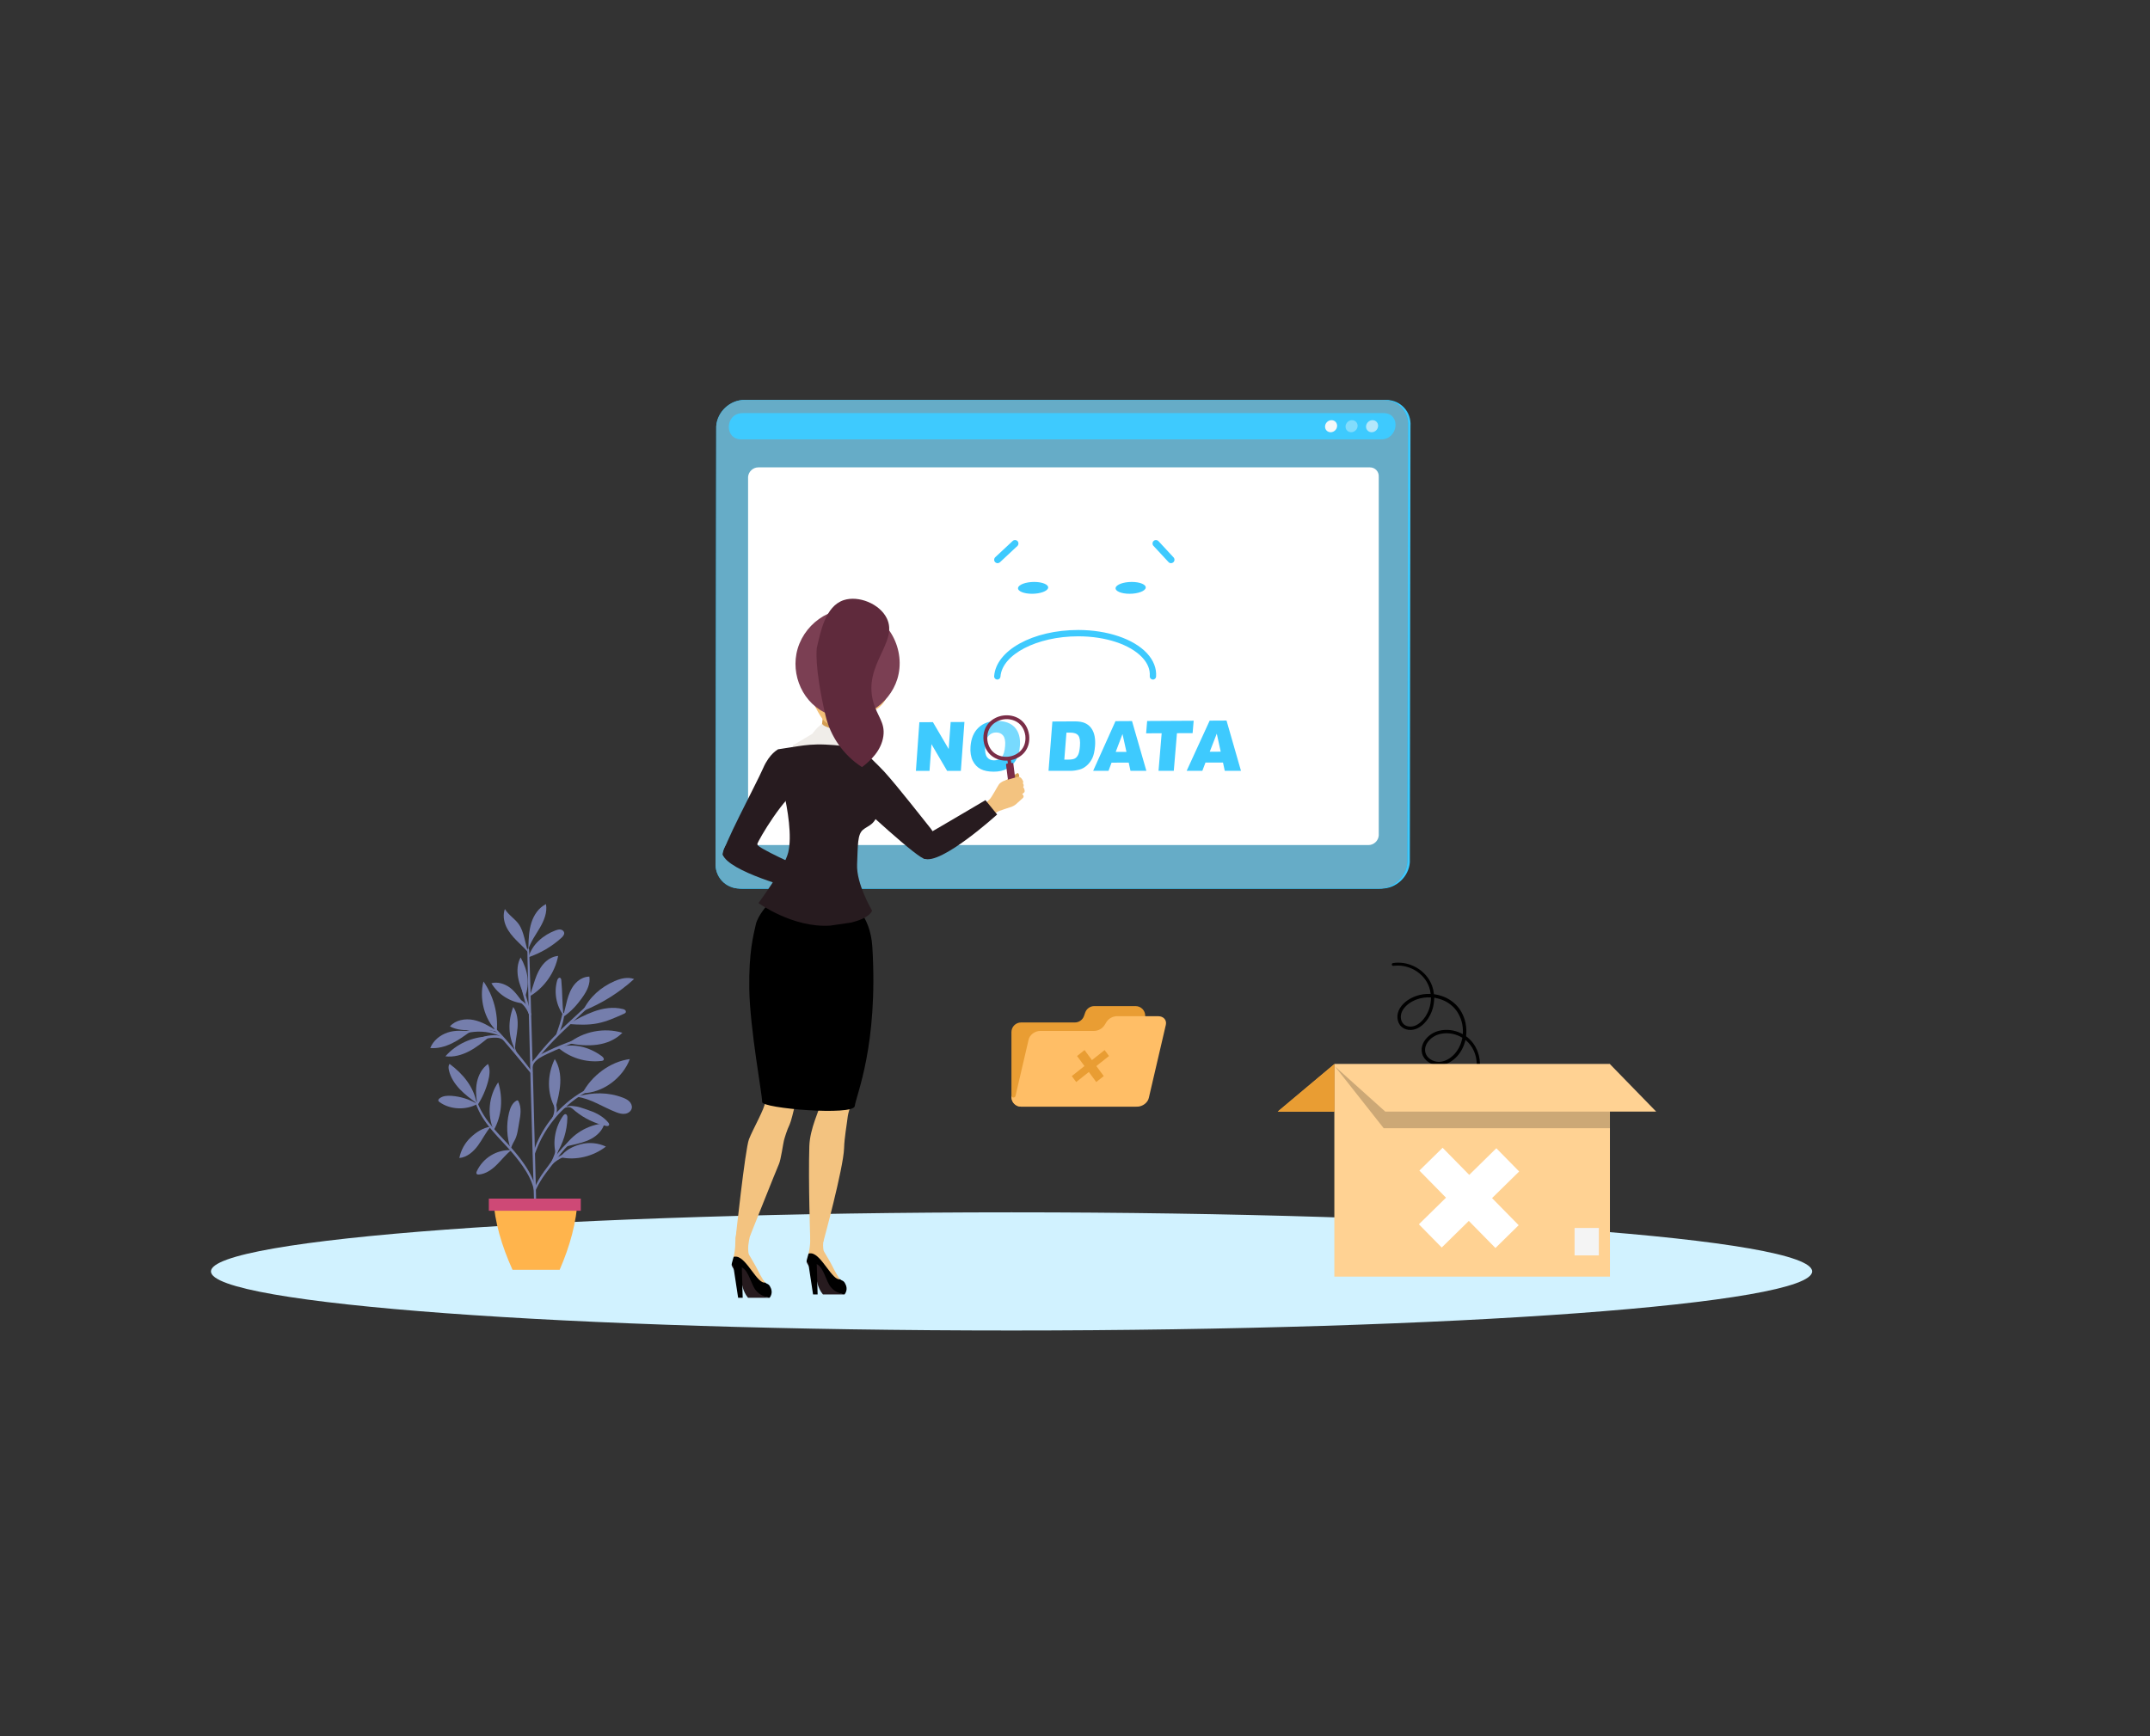 <svg xmlns="http://www.w3.org/2000/svg" xmlns:xlink="http://www.w3.org/1999/xlink" viewBox="0 0 1934 1562" width="1934" height="1562" preserveAspectRatio="xMidYMid meet" style="width: 100%; height: 100%; transform: translate3d(0px, 0px, 0px); content-visibility: visible;" id="Data Error"><rect x="0" y="0" width="1934" height="1562" fill="#333333" stroke="none"/><defs><clipPath id="__lottie_element_122"><rect width="1934" height="1562" x="0" y="0"/></clipPath></defs><g clip-path="url(#__lottie_element_122)"><g transform="matrix(1,0,0,1,189.5,1090.5)" opacity="1" style="display: block;"><g opacity="1" transform="matrix(1,0,0,1,720.424,53.406)"><path fill="rgb(209,242,255)" fill-opacity="1" d=" M720.174,0 C720.174,29.357 397.741,53.156 0,53.156 C-397.741,53.156 -720.174,29.357 -720.174,0 C-720.174,-29.357 -397.741,-53.156 0,-53.156 C397.741,-53.156 720.174,-29.357 720.174,0z"/></g></g><g transform="matrix(1,0,0,1,642.509,359.569)" opacity="1" style="display: block;"><g opacity="1" transform="matrix(1,0,0,1,314.834,220.073)"><path fill="rgb(62,202,254)" fill-opacity="1" d=" M-289.499,219.823 C-289.499,219.823 285.506,219.823 285.506,219.823 C298.512,219.823 309.919,209.182 310.855,196.177 C310.855,196.177 311.443,-196.177 311.443,-196.177 C312.379,-209.182 302.505,-219.823 289.499,-219.823 C289.499,-219.823 -285.507,-219.823 -285.507,-219.823 C-298.512,-219.823 -309.918,-209.182 -310.855,-196.177 C-310.855,-196.177 -311.443,196.177 -311.443,196.177 C-312.38,209.182 -302.504,219.823 -289.499,219.823z"/></g><g opacity="1" transform="matrix(1,0,0,1,312.629,220.073)"><path fill="rgb(0,186,255)" fill-opacity="1" d=" M-289.499,219.823 C-289.499,219.823 285.506,219.823 285.506,219.823 C298.512,219.823 309.919,209.182 310.855,196.177 C310.855,196.177 311.443,-196.177 311.443,-196.177 C312.379,-209.182 302.505,-219.823 289.499,-219.823 C289.499,-219.823 -285.507,-219.823 -285.507,-219.823 C-298.512,-219.823 -309.918,-209.182 -310.855,-196.177 C-310.855,-196.177 -311.443,196.177 -311.443,196.177 C-312.38,209.182 -302.504,219.823 -289.499,219.823z"/><path fill="rgb(102,172,199)" fill-opacity="1" d=" M-289.499,219.823 C-289.499,219.823 285.506,219.823 285.506,219.823 C298.512,219.823 309.919,209.182 310.855,196.177 C310.855,196.177 311.443,-196.177 311.443,-196.177 C312.379,-209.182 302.505,-219.823 289.499,-219.823 C289.499,-219.823 -285.507,-219.823 -285.507,-219.823 C-298.512,-219.823 -309.918,-209.182 -310.855,-196.177 C-310.855,-196.177 -311.443,196.177 -311.443,196.177 C-312.38,209.182 -302.504,219.823 -289.499,219.823z"/></g><g opacity="1" transform="matrix(1,0,0,1,313.573,23.896)"><path fill="rgb(62,202,254)" fill-opacity="1" d=" M-287.301,-11.823 C-287.301,-11.823 287.704,-11.823 287.704,-11.823 C288.355,-11.823 288.998,-11.797 289.632,-11.744 C304.33,-10.534 301.327,11.823 286.492,11.823 C286.492,11.823 -289.495,11.823 -289.495,11.823 C-304.33,11.823 -304.111,-10.534 -289.238,-11.744 C-288.597,-11.797 -287.951,-11.823 -287.301,-11.823z"/></g><g opacity="0.629" transform="matrix(1,0,0,1,591.723,23.896)"><path fill="rgb(249,249,249)" fill-opacity="1" d=" M-5.42,0 C-5.636,2.994 -3.384,5.421 -0.39,5.421 C2.604,5.421 5.206,2.994 5.422,0 C5.637,-2.994 3.385,-5.421 0.391,-5.421 C-2.603,-5.421 -5.204,-2.994 -5.42,0z"/></g><g opacity="0.371" transform="matrix(1,0,0,1,573.283,23.896)"><path fill="rgb(249,249,249)" fill-opacity="1" d=" M-5.42,0 C-5.636,2.994 -3.384,5.421 -0.39,5.421 C2.604,5.421 5.206,2.994 5.422,0 C5.637,-2.994 3.385,-5.421 0.391,-5.421 C-2.603,-5.421 -5.204,-2.994 -5.42,0z"/></g><g opacity="0.97" transform="matrix(1,0,0,1,554.844,23.896)"><path fill="rgb(249,249,249)" fill-opacity="1" d=" M-5.421,0 C-5.637,2.994 -3.384,5.421 -0.39,5.421 C2.604,5.421 5.206,2.994 5.421,0 C5.637,-2.994 3.384,-5.421 0.39,-5.421 C-2.604,-5.421 -5.205,-2.994 -5.421,0z"/></g><g opacity="1" transform="matrix(1,0,0,1,314.068,230.834)"><path fill="rgb(255,255,255)" fill-opacity="1" d=" M-275.693,169.902 C-275.693,169.902 274.464,169.902 274.464,169.902 C279.198,169.902 283.312,166.064 283.653,161.329 C283.653,161.329 283.65,-161.329 283.65,-161.329 C283.99,-166.064 280.428,-169.902 275.693,-169.902 C275.693,-169.902 -274.464,-169.902 -274.464,-169.902 C-279.198,-169.902 -283.313,-166.064 -283.654,-161.329 C-283.654,-161.329 -283.648,161.329 -283.648,161.329 C-283.989,166.064 -280.427,169.902 -275.693,169.902z"/></g><g opacity="1" transform="matrix(0.92,0,0,0.92,324.81,229.59)"><path fill="rgb(62,202,254)" fill-opacity="1" d=" M-76.301,24.204 C-74.693,24.204 -73.334,22.959 -73.216,21.331 C-71.65,-0.418 -37.54,-18.109 2.818,-18.109 C29.556,-18.109 53.564,-10.161 65.472,2.638 C70.768,8.329 73.22,14.467 72.757,20.885 C72.635,22.591 73.917,24.073 75.622,24.196 C77.333,24.302 78.809,23.035 78.934,21.331 C79.515,13.244 76.429,5.321 70.006,-1.58 C56.964,-15.596 31.219,-24.302 2.818,-24.302 C-41.456,-24.302 -77.567,-4.453 -79.393,20.885 C-79.514,22.591 -78.232,24.073 -76.527,24.196 C-76.45,24.201 -76.376,24.204 -76.301,24.204z"/></g><g opacity="1" transform="matrix(1,0,0,1,0,3.263)"><g opacity="1" transform="matrix(1,0,0,0.394,374.556,166.07)"><path fill="rgb(62,202,254)" fill-opacity="1" d=" M-13.526,0 C-14.064,7.471 -8.444,13.526 -0.973,13.526 C6.497,13.526 12.989,7.471 13.527,0 C14.065,-7.47 8.445,-13.526 0.975,-13.526 C-6.496,-13.526 -12.988,-7.47 -13.526,0z"/></g><g opacity="1" transform="matrix(1,0,0,0.394,286.793,166.07)"><path fill="rgb(62,202,254)" fill-opacity="1" d=" M-13.526,0 C-14.064,7.471 -8.446,13.526 -0.975,13.526 C6.495,13.526 12.989,7.471 13.527,0 C14.065,-7.47 8.445,-13.526 0.974,-13.526 C-6.496,-13.526 -12.989,-7.47 -13.526,0z"/></g><g opacity="1" transform="matrix(1,0,0,1,404.095,133.29)"><path fill="rgb(62,202,254)" fill-opacity="1" d=" M6.784,10.572 C7.539,10.572 8.294,10.298 8.89,9.746 C10.144,8.582 10.216,6.623 9.054,5.37 C9.054,5.37 -4.514,-9.249 -4.514,-9.249 C-5.68,-10.506 -7.641,-10.573 -8.89,-9.414 C-10.145,-8.25 -10.216,-6.291 -9.054,-5.039 C-9.054,-5.039 4.514,9.581 4.514,9.581 C5.124,10.24 5.954,10.572 6.784,10.572z"/></g><g opacity="1" transform="matrix(1,0,0,1,262.706,133.29)"><path fill="rgb(62,202,254)" fill-opacity="1" d=" M-7.837,10.573 C-7.081,10.573 -6.323,10.296 -5.725,9.74 C-5.725,9.74 9.949,-4.88 9.949,-4.88 C11.198,-6.045 11.267,-8.004 10.1,-9.255 C8.935,-10.506 6.977,-10.573 5.724,-9.407 C5.724,-9.407 -9.949,5.213 -9.949,5.213 C-11.199,6.378 -11.267,8.337 -10.101,9.588 C-9.493,10.242 -8.666,10.573 -7.837,10.573z"/></g></g><g opacity="1" transform="matrix(0.938,0,0,0.938,20.419,19.43)"><g opacity="1" transform="matrix(1,0,0,1,194.876,311.896)"><path fill="rgb(62,202,254)" fill-opacity="1" d=" M-19.953,-23.198 C-19.953,-23.198 -6.958,-23.269 -6.958,-23.269 C-6.958,-23.269 8.176,2.557 8.176,2.557 C8.176,2.557 10.059,-23.362 10.059,-23.362 C10.059,-23.362 23.267,-23.434 23.267,-23.434 C23.267,-23.434 19.829,23.43 19.829,23.43 C19.829,23.43 6.659,23.432 6.659,23.432 C6.659,23.432 -8.379,-2.18 -8.379,-2.18 C-8.379,-2.18 -10.217,23.433 -10.217,23.433 C-10.217,23.433 -23.267,23.434 -23.267,23.434 C-23.267,23.434 -19.953,-23.198 -19.953,-23.198z"/></g><g opacity="1" transform="matrix(1,0,0,1,247.743,311.784)"><path fill="rgb(62,202,254)" fill-opacity="1" d=" M-23.768,0.151 C-23.203,-7.51 -20.694,-13.487 -16.237,-17.782 C-11.775,-22.082 -5.835,-24.256 1.585,-24.297 C9.206,-24.34 14.927,-22.261 18.74,-18.063 C22.554,-13.863 24.172,-7.962 23.592,-0.367 C23.172,5.143 21.924,9.662 19.851,13.187 C17.78,16.71 14.968,19.448 11.416,21.406 C7.867,23.361 3.56,24.339 -1.504,24.339 C-6.646,24.339 -10.834,23.498 -14.071,21.815 C-17.306,20.133 -19.832,17.472 -21.649,13.831 C-23.465,10.19 -24.172,5.631 -23.768,0.151z M-9.711,0.175 C-10.064,4.916 -9.464,8.321 -7.909,10.388 C-6.353,12.456 -4.103,13.489 -1.157,13.486 C1.875,13.482 4.299,12.463 6.115,10.43 C7.932,8.396 9.04,4.747 9.438,-0.519 C9.773,-4.953 9.148,-8.19 7.564,-10.23 C5.98,-12.27 3.701,-13.284 0.727,-13.271 C-2.121,-13.259 -4.483,-12.211 -6.361,-10.128 C-8.238,-8.047 -9.354,-4.612 -9.711,0.175z"/></g><g opacity="1" transform="matrix(1,0,0,1,321.226,311.59)"><path fill="rgb(62,202,254)" fill-opacity="1" d=" M-18.747,-23.59 C-18.747,-23.59 2.561,-23.706 2.561,-23.706 C6.773,-23.729 10.133,-23.163 12.637,-22.009 C15.142,-20.853 17.157,-19.186 18.68,-17.007 C20.203,-14.829 21.231,-12.289 21.763,-9.392 C22.296,-6.495 22.432,-3.424 22.171,-0.181 C21.764,4.899 20.881,8.837 19.522,11.635 C18.164,14.432 16.403,16.775 14.24,18.664 C12.079,20.551 9.821,21.808 7.467,22.434 C4.25,23.296 1.365,23.726 -1.188,23.726 C-1.188,23.726 -22.432,23.728 -22.432,23.728 C-22.432,23.728 -18.747,-23.59 -18.747,-23.59z M-5.262,-12.914 C-5.262,-12.914 -7.299,12.983 -7.299,12.983 C-7.299,12.983 -3.788,12.978 -3.788,12.978 C-0.792,12.974 1.367,12.632 2.688,11.952 C4.01,11.271 5.097,10.083 5.95,8.389 C6.803,6.695 7.381,3.948 7.683,0.15 C8.082,-4.881 7.551,-8.323 6.09,-10.176 C4.629,-12.027 2.038,-12.944 -1.682,-12.928 C-1.682,-12.928 -5.262,-12.914 -5.262,-12.914z"/></g><g opacity="1" transform="matrix(1,0,0,1,367.097,311.449)"><path fill="rgb(62,202,254)" fill-opacity="1" d=" M8.583,16 C8.583,16 -7.872,16.017 -7.872,16.017 C-7.872,16.017 -10.789,23.864 -10.789,23.864 C-10.789,23.864 -25.521,23.866 -25.521,23.866 C-25.521,23.866 -4.1,-23.779 -4.1,-23.779 C-4.1,-23.779 11.75,-23.866 11.75,-23.866 C11.75,-23.866 25.521,23.861 25.521,23.861 C25.521,23.861 10.289,23.862 10.289,23.862 C10.289,23.862 8.583,16 8.583,16z M6.416,5.698 C6.416,5.698 2.63,-11.438 2.63,-11.438 C2.63,-11.438 -3.892,5.72 -3.892,5.72 C-3.892,5.72 6.416,5.698 6.416,5.698z"/></g><g opacity="1" transform="matrix(1,0,0,1,415.178,311.285)"><path fill="rgb(62,202,254)" fill-opacity="1" d=" M-21.818,-23.781 C-21.818,-23.781 22.797,-24.025 22.797,-24.025 C22.797,-24.025 21.785,-12.138 21.785,-12.138 C21.785,-12.138 6.777,-12.076 6.777,-12.076 C6.777,-12.076 3.732,24.022 3.732,24.022 C3.732,24.022 -10.901,24.025 -10.901,24.025 C-10.901,24.025 -7.89,-12.014 -7.89,-12.014 C-7.89,-12.014 -22.797,-11.954 -22.797,-11.954 C-22.797,-11.954 -21.818,-23.781 -21.818,-23.781z"/></g><g opacity="1" transform="matrix(1,0,0,1,457.298,311.197)"><path fill="rgb(62,202,254)" fill-opacity="1" d=" M8.79,16.164 C8.79,16.164 -8.001,16.18 -8.001,16.18 C-8.001,16.18 -11.01,24.108 -11.01,24.108 C-11.01,24.108 -26.043,24.109 -26.043,24.109 C-26.043,24.109 -3.991,-24.02 -3.991,-24.02 C-3.991,-24.02 12.184,-24.109 12.184,-24.109 C12.184,-24.109 26.043,24.104 26.043,24.104 C26.043,24.104 10.498,24.106 10.498,24.106 C10.498,24.106 8.79,16.164 8.79,16.164z M6.62,5.757 C6.62,5.757 2.826,-11.553 2.826,-11.553 C2.826,-11.553 -3.899,5.78 -3.899,5.78 C-3.899,5.78 6.62,5.757 6.62,5.757z"/></g></g></g><g transform="matrix(0.9,0,0,0.9,653.99,540.524)" opacity="1" style="display: block;"><g opacity="1" transform="matrix(1,0,0,1,0,0)"><g opacity="1" transform="matrix(1,0,0,1,99.204,653.063)"><path fill="rgb(243,195,128)" fill-opacity="1" d=" M-10.715,19.643 C-7.73,25.944 -7.23,31.82 -3.25,37.458 C-2.84,38.06 -1.771,38.655 -1.285,39.161 C-1.285,39.161 16.267,37.326 16.267,37.326 C18.537,34.557 18.583,34.317 15.22,29.599 C14.272,28.279 14.888,26.329 13.84,25.212 C10.766,21.935 6.747,13.32 4.28,8.719 C2.118,4.687 -0.566,0.547 -2.17,-2.37 C-2.83,-3.57 -2.889,-4.481 -3.011,-5.367 C-3.225,-6.933 -3.303,-9.468 -3.082,-11.74 C-1.92,-23.704 4.66,-39.16 -2.245,-37.641 C-3.904,-37.31 -12.494,-38.386 -13.475,-31.377 C-13.985,-27.739 -16.078,-21.004 -16.034,-14.542 C-15.999,-9.349 -16.917,-3.695 -17.684,-0.494 C-18.158,1.485 -18.583,5.934 -18.133,7.982 C-17.176,12.332 -12.631,15.585 -10.715,19.643z"/></g><g opacity="1" transform="matrix(1,0,0,1,100.204,672.863)"><path fill="rgb(0,0,0)" fill-opacity="1" d=" M-18.683,-20.293 C-17.909,-20.53 -16.975,-20.613 -15.812,-20.467 C-5.531,-19.178 4.916,7.06 12.841,5.413 C14.465,6.758 14.926,6.52 15.98,7.29 C16.607,7.749 17.121,8.344 17.51,9.017 C18.881,11.386 20.851,15.68 17.292,20.613 C9.287,19.317 3.377,17.953 -4.38,12.768 C-12.032,7.652 -13.398,-7.415 -20.622,-11.8 C-20.851,-12.964 -20.296,-14.776 -19.789,-16.478 C-19.281,-18.18 -18.82,-19.772 -18.683,-20.293z"/></g><g opacity="1" transform="matrix(1,0,0,1,98.539,677.153)"><path fill="rgb(39,27,31)" fill-opacity="1" d=" M18.957,16.322 C12.987,14.774 9.566,13.99 5.254,9.016 C0.39,3.267 -1.468,-9.336 -7.99,-13.538 C-10.274,-15.06 -15.223,-16.323 -18.957,-16.091 C-18.171,-13.005 -11.338,-5.444 -9.569,-0.911 C-8.679,1.499 -8.434,9.35 -2.662,16.322 C-2.662,16.322 18.957,16.322 18.957,16.322z"/></g><g opacity="1" transform="matrix(1,0,0,1,85.729,676.722)"><path fill="rgb(0,0,0)" fill-opacity="1" d=" M4.82,16.754 C4.82,16.754 0.259,16.754 0.259,16.754 C0.259,16.754 -4.82,-16.754 -4.82,-16.754 C-4.82,-16.754 3.914,-14.874 3.914,-14.874 C3.914,-14.874 4.82,16.754 4.82,16.754z"/></g><g opacity="1" transform="matrix(1,0,0,1,78.321,471.025)"><path fill="rgb(243,195,128)" fill-opacity="1" d=" M41.255,-170.298 C41.255,-170.298 61.86,-159.081 63.923,-124.816 C69.872,-26.031 43.725,33.026 42.396,44.07 C41.201,53.997 39.02,65.252 38.667,76.205 C38.013,96.462 17.802,170.298 17.802,170.298 C17.802,170.298 18.067,168.812 12.384,169.154 C6.867,169.486 4.875,168.214 4.875,168.214 C4.875,168.214 2.825,109.882 3.936,74.215 C4.499,56.16 14.499,37.406 14.066,34.189 C12.438,22.105 8.677,-86.127 8.677,-86.127 C8.677,-86.127 0.816,-9.88 -2.697,1.936 C-5.912,12.749 -13.107,47.083 -15.766,52.559 C-18.425,58.035 -20.638,65.477 -21.452,68.516 C-22.266,71.556 -24.446,87.801 -26.504,92.243 C-28.563,96.686 -55.58,164.634 -55.58,164.634 C-55.58,164.634 -69.871,167.513 -69.871,167.513 C-69.871,167.513 -60.223,77.173 -56.405,67.304 C-52.523,57.269 -40.504,36.412 -40.22,30.082 C-39.937,23.753 -47.943,-43.039 -48.573,-83.027 C-49.167,-120.745 -44.24,-137.362 -42.09,-147.367 C-39.938,-157.371 -28.631,-169.029 -28.631,-169.029 C-28.631,-169.029 41.255,-170.298 41.255,-170.298z"/></g><g opacity="1" transform="matrix(1,0,0,1,86.422,407.9)"><path fill="rgb(0,0,0)" fill-opacity="1" d=" M36.161,-107.173 C36.161,-107.173 56.766,-95.956 58.83,-61.691 C64.778,37.094 42.588,86.201 41.259,97.245 C40.064,107.172 -51.592,99.537 -51.308,93.207 C-51.024,86.878 -63.555,20.213 -64.185,-19.775 C-64.779,-57.492 -59.853,-74.11 -57.701,-84.115 C-55.55,-94.119 -44.243,-105.776 -44.243,-105.776 C-44.243,-105.776 36.161,-107.173 36.161,-107.173z"/></g><g opacity="1" transform="matrix(1,0,0,1,24.315,656.362)"><path fill="rgb(243,195,128)" fill-opacity="1" d=" M-10.715,19.643 C-7.73,25.944 -7.23,31.82 -3.25,37.458 C-2.84,38.06 -1.77,38.655 -1.284,39.161 C-1.284,39.161 16.267,37.326 16.267,37.326 C18.537,34.557 18.583,34.317 15.22,29.599 C14.272,28.279 14.889,26.329 13.841,25.212 C10.767,21.935 6.747,13.32 4.28,8.719 C2.118,4.687 -0.565,0.547 -2.169,-2.37 C-2.829,-3.57 -2.888,-4.481 -3.01,-5.367 C-3.224,-6.933 -3.303,-9.468 -3.082,-11.74 C-1.92,-23.704 4.66,-39.16 -2.245,-37.641 C-3.904,-37.31 -12.494,-38.386 -13.475,-31.377 C-13.985,-27.739 -16.078,-21.004 -16.034,-14.542 C-15.999,-9.349 -16.917,-3.695 -17.684,-0.494 C-18.158,1.485 -18.583,5.934 -18.133,7.982 C-17.176,12.332 -12.631,15.585 -10.715,19.643z"/></g><g opacity="1" transform="matrix(1,0,0,1,25.315,676.162)"><path fill="rgb(0,0,0)" fill-opacity="1" d=" M-18.683,-20.293 C-17.909,-20.53 -16.975,-20.613 -15.812,-20.467 C-5.531,-19.178 4.916,7.06 12.841,5.413 C14.465,6.758 14.926,6.52 15.98,7.29 C16.607,7.749 17.121,8.344 17.51,9.017 C18.881,11.386 20.851,15.68 17.292,20.613 C9.287,19.317 3.377,17.953 -4.38,12.768 C-12.032,7.652 -13.398,-7.415 -20.622,-11.8 C-20.851,-12.964 -20.296,-14.776 -19.789,-16.478 C-19.281,-18.18 -18.82,-19.772 -18.683,-20.293z"/></g><g opacity="1" transform="matrix(1,0,0,1,23.65,680.453)"><path fill="rgb(39,27,31)" fill-opacity="1" d=" M18.957,16.323 C12.987,14.775 9.566,13.99 5.254,9.016 C0.39,3.267 -1.468,-9.335 -7.99,-13.537 C-10.274,-15.059 -15.223,-16.323 -18.957,-16.091 C-18.171,-13.005 -11.338,-5.443 -9.569,-0.91 C-8.679,1.5 -8.434,9.351 -2.662,16.323 C-2.662,16.323 18.957,16.323 18.957,16.323z"/></g><g opacity="1" transform="matrix(1,0,0,1,10.84,680.021)"><path fill="rgb(0,0,0)" fill-opacity="1" d=" M4.82,16.754 C4.82,16.754 0.259,16.754 0.259,16.754 C0.259,16.754 -4.82,-16.754 -4.82,-16.754 C-4.82,-16.754 3.913,-14.874 3.913,-14.874 C3.913,-14.874 4.82,16.754 4.82,16.754z"/></g></g><g opacity="1" transform="matrix(0.998,-0.061,0.061,0.998,-18.593,3.039)"><g opacity="1" transform="matrix(1,0.03,-0.03,1,4.608,-1.767)"><g opacity="1" transform="matrix(0.999,0.046,-0.046,0.999,40.701,257.646)"><path fill="rgb(39,27,31)" fill-opacity="1" d=" M-38.993,-3.243 C-33.16,13.91 34.368,30.501 34.368,30.501 C34.368,30.501 38.993,8.418 38.993,8.418 C38.993,8.418 -4.869,-10.467 -4.345,-13.47 C-27.36,-30.501 -38.365,-12.611 -38.993,-3.243z"/></g><g opacity="1" transform="matrix(1,0,0,1,43.989,209.501)"><path fill="rgb(39,27,31)" fill-opacity="1" d=" M16.586,-60.057 C16.586,-60.057 7.939,-56.418 1.035,-41.814 C-6.856,-25.122 -43.739,38.314 -41.791,44.044 C-30.172,60.057 -11.946,48.278 -7.143,33.817 C-6.618,30.814 22.452,-15.59 37.562,-20.004 C43.739,-21.808 16.586,-60.057 16.586,-60.057z"/></g></g><g opacity="1" transform="matrix(1,0,0,1,105.449,161.873)"><path fill="rgb(243,195,128)" fill-opacity="1" d=" M21.562,-6.946 C18.471,-16.083 26.426,-35.688 26.426,-35.688 C26.426,-35.688 2.182,-43.121 2.182,-43.121 C2.182,-43.121 -0.95,-22.197 -8.262,-15.906 C-14.791,-10.288 -30.904,-12.977 -30.904,-12.977 C-30.904,-12.977 -39.559,25.985 -6.059,35.024 C23.951,43.121 39.559,7.101 39.559,7.101 C39.559,7.101 24.322,1.214 21.562,-6.946z"/></g><g opacity="1" transform="matrix(1,0,0,1,112.622,182.399)"><path fill="rgb(240,237,233)" fill-opacity="1" d=" M-37.108,-35.925 C-37.108,-35.925 -16.844,-46.356 -16.844,-46.356 C-16.844,-46.356 -8.85,-56.444 -3.87,-56.09 C1.11,-55.737 10.565,-43.493 10.565,-43.493 C10.565,-43.493 23.69,-32.82 23.69,-32.82 C23.69,-32.82 31.432,7.025 31.432,7.025 C31.432,7.025 32.034,44.213 5.929,40.486 C-20.176,36.758 -33.793,2.445 -33.793,2.445 C-33.793,2.445 -37.108,-35.925 -37.108,-35.925z"/></g><g opacity="1" transform="matrix(1,0,0,1,96.987,237.595)"><path fill="rgb(39,27,31)" fill-opacity="1" d=" M60.695,-21.795 C65.318,-37.318 54.668,-47.1 52.438,-57.67 C50.208,-68.24 49.68,-79.158 49.68,-79.158 C49.68,-79.158 41.932,-83.255 39.214,-84.316 C32.53,-86.925 24.782,-88.567 11.078,-89.998 C-0.782,-91.237 -9.157,-90.642 -15.87,-90.069 C-21.009,-89.63 -36.413,-88.152 -36.413,-88.152 C-36.413,-88.152 -36.57,-64.299 -33.482,-45.97 C-30.395,-27.641 -27.577,-0.338 -32.564,15.481 C-37.551,31.299 -65.318,64.079 -65.318,64.079 C-65.318,64.079 -32.438,91.238 5.06,90.964 C5.06,90.964 25.561,89.238 25.561,89.238 C45.722,85.792 47.547,78.535 47.547,78.535 C47.547,78.535 33.412,51.05 35.445,31.589 C37.478,12.127 37.555,1.799 43.35,-2.598 C49.145,-6.995 56.073,-6.272 60.695,-21.795z"/></g><g opacity="1" transform="matrix(0.866,0.5,-0.5,0.866,102.189,-51.141)"><g opacity="1" transform="matrix(1,0,-0,1,0.002,-0.002)"><g opacity="1" transform="matrix(1,0,0,1,286.52,115.462)"><path fill="rgb(211,158,84)" fill-opacity="1" d=" M5.7,-3.677 C5.7,-3.677 5.379,-5.905 3.097,-6.661 C2.465,-7.041 0.512,-3.142 -0.421,-1.591 C-1.353,-0.04 -5.7,7.042 -5.7,7.042 C-5.7,7.042 -1.013,5.247 -1.013,5.247 C-1.013,5.247 5.7,-3.677 5.7,-3.677z"/></g><g opacity="1" transform="matrix(1,0,0,1,288.208,119.593)"><path fill="rgb(122,45,71)" fill-opacity="1" d=" M8.495,17.336 C8.495,17.336 12.761,14.487 12.761,14.487 C13.27,14.147 13.407,13.458 13.067,12.948 C13.067,12.948 -6.956,-17.029 -6.956,-17.029 C-7.296,-17.539 -7.985,-17.676 -8.494,-17.336 C-8.494,-17.336 -12.76,-14.486 -12.76,-14.486 C-13.27,-14.146 -13.407,-13.457 -13.067,-12.948 C-13.067,-12.948 6.957,17.03 6.957,17.03 C7.297,17.539 7.986,17.676 8.495,17.336z"/></g><g opacity="1" transform="matrix(1,0,0,1,276.999,102.81)"><path fill="rgb(122,45,71)" fill-opacity="1" d=" M0.44,3.758 C0.44,3.758 3.303,1.846 3.303,1.846 C3.303,1.846 -0.439,-3.758 -0.439,-3.758 C-0.439,-3.758 -3.303,-1.845 -3.303,-1.845 C-3.303,-1.845 0.44,3.758 0.44,3.758z"/></g><g opacity="0.3" transform="matrix(1,0,0,1,263.448,82.522)"><path fill="rgb(255,255,255)" fill-opacity="1" d=" M-17.486,11.68 C-1.741,34.403 32.448,11.563 17.486,-11.68 C1.741,-34.403 -32.447,-11.562 -17.486,11.68z"/></g><g opacity="1" transform="matrix(1,0,0,1,262.864,82.522)"><path fill="rgb(122,45,71)" fill-opacity="1" d=" M13.166,18.835 C4.13,24.872 -9.629,25.55 -18.482,12.774 C-18.482,12.774 -18.518,12.719 -18.518,12.719 C-26.929,-0.349 -21.037,-12.798 -11.998,-18.835 C-2.961,-24.872 10.797,-25.55 19.685,-12.721 C26.929,-1.467 23.565,9.326 16.721,15.963 C15.617,17.033 14.421,17.996 13.166,18.835z M-15.304,10.612 C-7.929,21.226 3.514,20.661 11.032,15.639 C18.553,10.619 23.462,0.246 16.49,-10.586 C9.116,-21.228 -2.341,-20.666 -9.864,-15.64 C-10.909,-14.941 -11.903,-14.141 -12.822,-13.249 C-18.515,-7.729 -21.315,1.248 -15.304,10.612z"/></g><g opacity="1" transform="matrix(1,0,0,1,288.215,137.61)"><path fill="rgb(243,195,128)" fill-opacity="1" d=" M-17.209,20.916 C-17.209,20.916 -13.34,9.357 -12.357,7.087 C-11.374,4.817 -11.124,-7.627 -10.701,-10.233 C-10.278,-12.84 -7.851,-15.767 -6.953,-16.467 C-6.055,-17.167 1.941,-24.828 2.839,-25.457 C4.322,-26.497 6.205,-26.033 7.396,-25.317 C8.587,-24.601 10.573,-23.571 10.151,-21.918 C11.353,-21.492 12.379,-20.388 12.266,-18.454 C13.454,-18.441 15.557,-15.999 15.542,-14.863 C15.527,-13.728 14.404,-12.019 14.404,-12.019 C14.404,-12.019 16.174,-11.535 16.646,-10.671 C17.21,-9.64 16.93,-8.869 16.193,-7.223 C14.99,-4.533 13.78,-0.543 12.795,1.153 C10.602,4.926 8.507,5.814 0.987,13.881 C-1.908,17.865 -6.778,26.496 -6.778,26.496 C-6.778,26.496 -17.209,20.916 -17.209,20.916z"/></g><g opacity="1" transform="matrix(1,0,0,1,258.39,187.309)"><path fill="rgb(39,27,31)" fill-opacity="1" d=" M-14.78,39.836 C3.314,38.912 30.95,-32.198 30.95,-32.198 C30.95,-32.198 14.098,-39.836 14.098,-39.836 C14.098,-39.836 -14.028,3.65 -16.134,6.669 C-30.95,28.31 -26.831,34.032 -14.78,39.836z"/></g></g><g opacity="1" transform="matrix(1,0,0,1,194.73,194.203)"><path fill="rgb(39,27,31)" fill-opacity="1" d=" M-47.947,-7.857 C-42.298,5.432 -36.539,12.239 -36.539,12.239 C-36.539,12.239 45.701,36.702 50.276,32.739 C57.865,18.006 58.534,10.522 37.155,1.079 C33.788,-0.305 -5.868,-19.458 -25.348,-27.03 C-32.37,-29.759 -54.63,-36.702 -54.63,-36.702 C-54.63,-36.702 -58.534,-32.766 -47.947,-7.857z"/></g></g><g opacity="1" transform="matrix(1,0,0,1,162.008,61.076)"><path fill="rgb(97,19,45)" fill-opacity="1" d=" M-0.001,0.031 C0,0.01 0,-0.01 0.001,-0.031 C0,-0.01 0,0.01 -0.001,0.031z"/></g><g opacity="1" transform="matrix(1,0,0,1,118.453,127.425)"><path fill="rgb(211,158,84)" fill-opacity="1" d=" M10.441,7.514 C11.896,2.52 13.421,-1.24 13.421,-1.24 C13.421,-1.24 -10.822,-8.672 -10.822,-8.672 C-10.822,-8.672 -11.19,-5.549 -12.274,-1.401 C-13.422,2.988 10.104,8.672 10.441,7.514z"/></g><g opacity="1" transform="matrix(1,0.027,-0.027,1,2.385,-3.557)"><g opacity="1" transform="matrix(1,0,0,1,132.619,82.416)"><path fill="rgb(242,191,119)" fill-opacity="1" d=" M-36.293,4.057 C-36.174,8.717 -35.883,17.279 -32.022,26.856 C-31.765,27.494 -30.793,29.872 -29.159,32.869 C-25.861,38.921 -23.973,42.385 -19.876,44.918 C-15.447,47.656 -10.862,47.807 -9.17,47.78 C-5.607,47.722 -3.17,46.689 0.924,44.903 C3.424,43.812 7.68,41.923 12.406,38.294 C12.406,38.293 26.503,27.505 31.862,7.916 C31.863,7.912 31.894,7.802 31.938,7.653 C31.964,7.564 31.998,7.451 32.044,7.311 C34.647,-0.651 36.293,-4.759 35.966,-10.9 C35.907,-11.877 35.806,-12.88 35.663,-13.91 C34.961,-18.98 33.163,-24.517 30.146,-29.595 C26.862,-35.128 22.119,-40.1 15.795,-43.293 C14.173,-44.103 12.454,-44.801 10.633,-45.361 C8.466,-46.03 6.271,-46.479 4.048,-46.706 C-6.552,-47.807 -17.304,-44.118 -23.915,-37.313 C-28.246,-32.873 -29.912,-27.977 -32.853,-18.66 C-32.946,-18.38 -33.038,-18.101 -33.12,-17.803 C-33.228,-17.409 -33.337,-17.128 -33.34,-17.116 C-36.233,-8.211 -36.293,4.057 -36.293,4.057z"/></g><g opacity="1" transform="matrix(1,0,0,1,164.059,101.862)"><path fill="rgb(242,191,119)" fill-opacity="1" d=" M-5.249,-3.69 C-5.249,-3.69 0.029,-14.1 3.973,-11.397 C7.916,-8.693 10.959,-3.127 7.752,2.556 C4.46,8.387 -1.505,14.101 -6.475,13.374 C-7.14,13.277 -8.726,13.045 -9.848,11.743 C-10.775,10.666 -10.929,9.389 -10.96,8.791 C-9.057,4.631 -7.152,0.47 -5.249,-3.69z"/></g><g opacity="1" transform="matrix(1,0,0,1,135.84,67.988)"><path fill="rgb(123,63,83)" fill-opacity="1" d=" M-51.945,-11.485 C-57.828,14.489 -43.678,43.827 -16.634,51.898 C10.829,60.093 39.084,42.625 47.928,17.268 C57.829,-11.121 41.984,-45.338 12.23,-52.872 C-16.282,-60.093 -45.539,-39.765 -51.945,-11.485z"/></g><g opacity="1" transform="matrix(1,0,0,1,156.89,74.946)"><path fill="rgb(47,18,28)" fill-opacity="1" d=" M-0.046,-0.062 C-0.046,-0.062 -0.051,-0.047 -0.051,-0.047 C-0.01,-0.019 0.013,0.02 0.051,0.062 C0.051,0.062 -0.046,-0.062 -0.046,-0.062z"/></g><g opacity="1" transform="matrix(1,0,0,1,143.62,86.106)"><path fill="rgb(95,42,60)" fill-opacity="1" d=" M31.721,-61.976 C25.065,-76.801 4.273,-85.855 -10.577,-81.594 C-29.413,-76.189 -34.968,-50.138 -39.128,-34.932 C-39.128,-34.932 -42.676,-17.35 -32.891,32.56 C-28.655,54.165 -16.178,73.277 1.891,85.855 C10.61,79.832 21.769,69.934 24.269,55.766 C26.728,41.833 18.71,35.692 15.263,20.627 C6.708,-16.762 42.677,-37.574 31.721,-61.976z"/></g></g></g></g><g transform="matrix(1,0,0,1,1149.152,743.397)" opacity="1" style="display: block;"><g opacity="1" transform="matrix(0.512,-0.035,0.035,0.512,143.875,183.923)"><path fill="rgb(0,0,0)" fill-opacity="1" d=" M16.076,122.172 C15.717,120.953 16.363,119.665 17.553,119.224 C17.553,119.224 18.188,118.988 19.511,118.576 C20.586,118.275 22.208,117.709 24.444,116.858 C30.628,114.426 36.504,111.004 41.904,106.687 C47.787,101.974 55.852,93.763 60.852,81.422 C65.986,68.492 66.202,53.469 61.449,40.203 C58.659,32.402 54.141,25.398 48.392,19.953 C48.226,19.799 48.061,19.645 47.895,19.493 C47.083,22.234 46.097,24.9 44.939,27.474 C39.733,39.463 30.982,49.365 20.292,55.361 C14.527,58.579 8.332,60.448 2.397,60.765 C-3.763,61.142 -10.206,59.593 -15.733,56.404 C-21.428,53.128 -25.837,48.291 -28.151,42.781 C-30.512,37.14 -30.617,30.499 -28.447,24.577 C-26.596,19.394 -23.229,14.63 -18.437,10.41 C-14.29,6.786 -9.45,3.984 -3.996,2.062 C5.815,-1.122 16.564,-1.295 27.1,1.565 C33.089,3.21 38.787,5.777 43.956,9.132 C44.824,3.132 44.853,-3.133 44.021,-9.482 C43.18,-15.309 41.497,-21.01 38.999,-26.475 C37.942,-28.927 36.558,-31.195 35.092,-33.597 C35.092,-33.597 32.15,-37.65 32.15,-37.65 C31.683,-38.311 31.093,-38.942 30.469,-39.609 C30.08,-40.024 29.694,-40.44 29.404,-40.781 C25.305,-45.097 20.778,-48.65 15.956,-51.337 C11.061,-54.048 5.752,-56.158 0.212,-57.599 C-0.442,-57.758 -1.097,-57.907 -1.751,-58.046 C-1.817,-56.834 -1.914,-55.621 -2.044,-54.411 C-3.193,-45.102 -6.004,-36.583 -10.393,-29.095 C-13.025,-24.578 -15.842,-20.825 -18.951,-17.677 C-22.48,-13.872 -26.462,-10.745 -30.788,-8.382 C-35.85,-5.623 -41.244,-4.267 -46.337,-4.46 C-52.517,-4.652 -58.097,-6.915 -62.04,-10.823 C-66.097,-14.8 -68.43,-20.73 -68.439,-27.077 C-68.482,-32.828 -66.538,-38.763 -62.965,-43.791 C-55.092,-54.863 -42.962,-60.313 -34.161,-62.939 C-25.685,-65.417 -16.588,-66.138 -7.415,-65.09 C-7.624,-69.231 -8.248,-73.298 -9.276,-77.145 C-11.051,-83.55 -13.956,-89.495 -17.908,-94.813 C-25.892,-105.513 -35.834,-111.252 -42.762,-114.179 C-49.103,-116.832 -55.501,-118.308 -62.357,-118.691 C-64.551,-118.844 -66.223,-118.773 -67.581,-118.716 C-68.894,-118.675 -69.571,-118.69 -69.57,-118.69 C-70.839,-118.717 -71.873,-119.723 -71.933,-120.992 C-71.993,-122.261 -71.06,-123.359 -69.798,-123.507 C-69.798,-123.507 -69.13,-123.585 -67.846,-123.667 C-66.751,-123.751 -64.713,-123.906 -62.083,-123.766 C-54.805,-123.483 -47.621,-121.91 -40.72,-119.088 C-33.149,-115.96 -22.277,-109.785 -13.483,-98.125 C-9.087,-92.274 -5.848,-85.723 -3.852,-78.634 C-2.602,-74.033 -1.879,-69.16 -1.697,-64.207 C-0.569,-63.988 0.558,-63.742 1.685,-63.469 C7.76,-61.894 13.552,-59.595 18.905,-56.633 C24.271,-53.647 29.285,-49.719 33.889,-44.869 C34.222,-44.482 34.572,-44.11 34.92,-43.736 C35.644,-42.962 36.392,-42.162 37.034,-41.255 C37.034,-41.255 39.914,-37.353 39.914,-37.353 C39.914,-37.353 40.216,-36.859 40.216,-36.859 C41.751,-34.349 43.338,-31.753 44.544,-28.958 C47.264,-23.014 49.111,-16.752 50.041,-10.316 C51.096,-2.275 50.88,5.652 49.437,13.153 C50.445,13.984 51.425,14.849 52.374,15.746 C58.769,21.836 63.768,29.629 66.829,38.286 C71.992,52.853 71.684,69.324 65.978,83.492 C60.451,96.932 51.635,105.788 45.209,110.851 C39.304,115.494 32.93,119.111 26.241,121.614 C23.815,122.49 22.028,123.066 20.84,123.354 C19.573,123.704 18.914,123.85 18.914,123.85 C18.739,123.888 18.564,123.906 18.392,123.906 C17.341,123.906 16.384,123.218 16.076,122.172z M25.56,7.224 C16.275,4.722 6.437,4.889 -2.088,7.672 C-6.7,9.309 -10.997,11.805 -14.509,14.885 C-18.522,18.429 -21.317,22.365 -22.822,26.603 C-24.478,31.148 -24.402,36.2 -22.616,40.46 C-20.807,44.756 -17.298,48.564 -12.732,51.184 C-8.207,53.786 -2.969,55.05 2.055,54.737 C7.093,54.464 12.378,52.852 17.337,50.079 C26.872,44.723 34.697,35.836 39.385,25.023 C40.778,21.928 41.897,18.686 42.737,15.333 C37.566,11.667 31.732,8.904 25.56,7.224z M-32.466,-57.161 C-43.615,-53.859 -52.716,-47.884 -58.087,-40.335 C-60.945,-36.316 -62.508,-31.62 -62.485,-27.098 C-62.484,-22.314 -60.806,-17.922 -57.872,-15.037 C-55.038,-12.212 -50.764,-10.505 -46.127,-10.353 C-42.077,-10.194 -37.728,-11.291 -33.587,-13.535 C-29.811,-15.586 -26.32,-18.319 -23.156,-21.714 C-20.329,-24.561 -17.791,-27.931 -15.392,-32.023 C-11.381,-38.819 -8.798,-46.587 -7.718,-55.075 C-7.573,-56.381 -7.469,-57.693 -7.408,-59.003 C-16.008,-60.085 -24.549,-59.468 -32.466,-57.161z"/></g><g opacity="1" transform="matrix(1,0,0,1,175.091,309.589)"><path fill="rgb(255,210,147)" fill-opacity="1" d=" M123.947,95.598 C123.947,95.598 -123.947,95.598 -123.947,95.598 C-123.947,95.598 -123.947,-95.598 -123.947,-95.598 C-123.947,-95.598 123.947,-95.598 123.947,-95.598 C123.947,-95.598 123.947,95.598 123.947,95.598z"/></g><g opacity="1" transform="matrix(1,0,0,1,195.882,235.344)"><path fill="rgb(255,210,147)" fill-opacity="1" d=" M-144.738,-21.353 C-144.738,-21.353 -98.951,21.353 -98.951,21.353 C-98.951,21.353 144.738,21.353 144.738,21.353 C144.738,21.353 103.154,-21.353 103.154,-21.353 C103.154,-21.353 -144.738,-21.353 -144.738,-21.353z"/></g><g opacity="0.2" transform="matrix(1,0,0,1,175.373,243.887)"><path fill="rgb(0,0,0)" fill-opacity="1" d=" M-78.442,12.81 C-78.442,12.81 -123.667,-27.793 -123.667,-27.793 C-123.667,-27.793 -79.827,27.792 -79.827,27.792 C-79.827,27.792 123.664,27.792 123.664,27.792 C123.664,27.792 123.664,12.81 123.664,12.81"/></g><g opacity="1" transform="matrix(1,0,0,1,278.153,373.757)"><path fill="rgb(244,244,244)" fill-opacity="1" d=" M10.925,12.35 C10.925,12.35 -10.925,12.35 -10.925,12.35 C-10.925,12.35 -10.925,-12.35 -10.925,-12.35 C-10.925,-12.35 10.925,-12.35 10.925,-12.35 C10.925,-12.35 10.925,12.35 10.925,12.35z"/></g><g opacity="1" transform="matrix(1,0,0,1,25.697,235.344)"><path fill="rgb(255,180,76)" fill-opacity="1" d=" M25.447,-21.353 C25.447,-21.353 -25.447,21.353 -25.447,21.353 C-25.447,21.353 25.447,21.353 25.447,21.353 C25.447,21.353 25.447,-21.353 25.447,-21.353z"/></g><g opacity="1" transform="matrix(1,0,0,1,25.697,235.344)"><path fill="rgb(233,157,51)" fill-opacity="1" d=" M25.447,-21.353 C25.447,-21.353 -25.447,21.353 -25.447,21.353 C-25.447,21.353 25.447,21.353 25.447,21.353 C25.447,21.353 25.447,-21.353 25.447,-21.353z"/></g><g opacity="1" transform="matrix(1.131,0,0,1.131,-22.479,-43.624)"><g opacity="1" transform="matrix(1,0,0,1,172.209,334.201)"><path fill="rgb(255,255,255)" fill-opacity="1" d=" M21.724,-39.484 C21.724,-39.484 39.871,-21.006 39.871,-21.006 C39.871,-21.006 -21.724,39.484 -21.724,39.484 C-21.724,39.484 -39.871,21.006 -39.871,21.006 C-39.871,21.006 21.724,-39.484 21.724,-39.484z"/></g><g opacity="1" transform="matrix(1,0,0,1,172.208,334.202)"><path fill="rgb(255,255,255)" fill-opacity="1" d=" M39.485,21.724 C39.485,21.724 21.007,39.871 21.007,39.871 C21.007,39.871 -39.485,-21.724 -39.485,-21.724 C-39.485,-21.724 -21.006,-39.871 -21.006,-39.871 C-21.006,-39.871 39.485,21.724 39.485,21.724z"/></g></g></g><g transform="matrix(1,0,0,1,390.998,813.606)" opacity="1" style="display: block;"><g opacity="1" transform="matrix(1,-0.027,0.027,1,-7.63,2.518)"><g opacity="1" transform="matrix(1,0,0,1,23.66,176.817)"><path fill="rgb(117,126,172)" fill-opacity="1" d=" M17.571,1.416 C10.644,-2.934 2.708,-5.665 -5.429,-6.5 C-9.186,-6.886 -13.293,-6.776 -16.307,-4.5 C-16.947,-4.017 -17.571,-3.302 -17.428,-2.513 C-17.322,-1.933 -16.832,-1.512 -16.364,-1.154 C-7.006,5.984 7.15,6.886 17.571,1.416z"/></g><g opacity="1" transform="matrix(1,0,0,1,28.295,159.554)"><path fill="rgb(117,126,172)" fill-opacity="1" d=" M12.346,18.028 C7.14,13.965 1.903,9.874 -2.508,4.959 C-6.919,0.043 -10.505,-5.793 -11.822,-12.265 C-12.222,-14.228 -12.345,-16.47 -11.085,-18.028 C0.755,-8.781 10.057,3.18 12.346,18.028z"/></g><g opacity="1" transform="matrix(1,0,0,1,46.857,161.037)"><path fill="rgb(117,126,172)" fill-opacity="1" d=" M-5.749,17.107 C-6.641,10.629 -6.961,3.971 -5.474,-2.396 C-3.986,-8.763 -0.523,-14.857 4.915,-18.489 C6.961,-13.707 6.081,-8.197 4.64,-3.199 C2.412,4.525 -1.082,11.882 -5.661,18.489"/></g><g opacity="1" transform="matrix(1,0,0,1,38.219,212.665)"><path fill="rgb(117,126,172)" fill-opacity="1" d=" M14.497,-13.723 C7.451,-12.867 1.314,-9.152 -3.947,-4.388 C-9.208,0.376 -12.948,6.796 -14.497,13.723 C-7.586,13.296 -1.722,8.422 2.53,2.957 C6.783,-2.508 9.729,-8.504 14.401,-13.616"/></g><g opacity="1" transform="matrix(1,0,0,1,57.033,180.754)"><path fill="rgb(117,126,172)" fill-opacity="1" d=" M-1.796,21.515 C-7.471,7.535 -5.415,-9.31 3.457,-21.515 C7.471,-7.235 5.997,8.894 -1.796,21.515z"/></g><g opacity="1" transform="matrix(1,0,0,1,54.55,230.949)"><path fill="rgb(117,126,172)" fill-opacity="1" d=" M16.024,-10.419 C9.629,-10.816 3.128,-9.292 -2.425,-6.096 C-7.977,-2.899 -12.56,1.957 -15.428,7.686 C-15.818,8.465 -16.162,9.454 -15.64,10.152 C-15.187,10.758 -14.31,10.816 -13.554,10.767 C-7.356,10.365 -1.862,6.635 2.671,2.388 C7.204,-1.859 11.153,-6.764 16.162,-10.436"/></g><g opacity="1" transform="matrix(1,0,0,1,73.298,197.706)"><path fill="rgb(117,126,172)" fill-opacity="1" d=" M-3.213,21.831 C-6.512,11.276 -6.718,-0.225 -3.799,-10.891 C-2.646,-15.103 -0.71,-19.538 3.184,-21.513 C3.517,-21.681 3.904,-21.831 4.253,-21.7 C4.584,-21.575 4.776,-21.236 4.929,-20.918 C6.315,-18.023 6.718,-14.736 6.575,-11.53 C6.433,-8.324 5.767,-5.167 5.104,-2.027 C3.878,3.782 3.225,10.024 0.04,15.033 C-0.717,16.222 -1.383,17.506 -1.986,18.78 C-2.589,20.053 -2.593,20.501 -3.146,21.514"/></g><g opacity="1" transform="matrix(1,0,0,1,114.761,207.524)"><path fill="rgb(117,126,172)" fill-opacity="1" d=" M-4.08,18.06 C-7.088,6.619 -3.895,-7.25 3.314,-16.629 C3.845,-17.319 4.549,-18.06 5.416,-17.979 C6.744,-17.857 7.088,-16.087 7.029,-14.755 C6.507,-3.064 2.607,8.456 -4.08,18.06z"/></g><g opacity="1" transform="matrix(1,0,0,1,135.045,223.453)"><path fill="rgb(117,126,172)" fill-opacity="1" d=" M-20.703,4.634 C-6.803,8.251 9.142,4.735 20.703,-3.788 C13.851,-7.26 5.776,-8.251 -1.712,-6.539 C-9.199,-4.826 -16.042,-1.472 -20.703,4.634z"/></g><g opacity="1" transform="matrix(1,0,0,1,136.218,209.604)"><path fill="rgb(117,126,172)" fill-opacity="1" d=" M-18.79,10.865 C-11.005,-1.827 3.92,-10.111 18.79,-10.865 C17.077,-4.817 12.106,-0.116 6.498,2.725 C0.89,5.565 -5.37,6.802 -11.541,8 C-13.941,8.467 -17.234,8.979 -18.79,10.865z"/></g><g opacity="1" transform="matrix(1,0,0,1,110.355,161.993)"><path fill="rgb(117,126,172)" fill-opacity="1" d=" M1.1,21.512 C3.208,14.29 5.328,7.005 5.906,-0.497 C6.485,-7.998 5.416,-15.828 1.523,-22.267 C-5.749,-8.195 -6.485,8.245 0.882,22.267"/></g><g opacity="1" transform="matrix(1,0,0,1,157.641,156.546)"><path fill="rgb(117,126,172)" fill-opacity="1" d=" M-21.704,14.584 C-13.2,-0.871 4.148,-13.217 21.704,-14.947 C14.931,1.915 -3.536,14.946 -21.704,14.584z"/></g><g opacity="1" transform="matrix(1,0,0,1,155.511,180.764)"><path fill="rgb(117,126,172)" fill-opacity="1" d=" M-24.924,-6.605 C-12.242,-4.673 -1.438,3.427 10.414,8.337 C12.948,9.387 15.683,10.225 18.403,9.868 C21.123,9.512 23.807,7.687 24.417,5.012 C24.924,2.791 23.912,0.432 22.319,-1.195 C20.725,-2.823 18.619,-3.84 16.516,-4.715 C3.607,-10.089 -10.236,-10.224 -23.834,-6.965"/></g><g opacity="1" transform="matrix(1,0,0,1,141.368,191.674)"><path fill="rgb(117,126,172)" fill-opacity="1" d=" M-18.12,-8.62 C-15.249,-7.798 -14.269,-6.311 -11.995,-4.375 C-4.282,2.195 4.97,6.947 14.803,9.391 C15.827,9.646 17.169,9.747 17.677,8.822 C18.12,8.014 17.559,7.036 16.984,6.316 C12.864,1.161 6.987,-2.365 0.803,-4.668 C-5.381,-6.971 -10.738,-9.747 -18.12,-9.152"/></g><g opacity="1" transform="matrix(1,0,0,1,135.782,134.81)"><path fill="rgb(117,126,172)" fill-opacity="1" d=" M-20.815,-5.479 C-10.502,4.147 4.022,9.089 18.066,7.75 C18.705,7.689 19.402,7.587 19.836,7.114 C20.815,6.05 19.64,4.406 18.5,3.517 C7.069,-5.395 -6.777,-9.09 -20.815,-5.479z"/></g><g opacity="1" transform="matrix(1,0,0,1,149.044,120.602)"><path fill="rgb(117,126,172)" fill-opacity="1" d=" M-24.259,5.136 C-10.627,-5.084 8.066,-8.169 24.259,-2.87 C18.149,3.153 9.671,6.392 1.139,7.28 C-7.394,8.169 -15.938,7.223 -24.259,5.136z"/></g><g opacity="1" transform="matrix(1,0,0,1,116.743,83.707)"><path fill="rgb(117,126,172)" fill-opacity="1" d=" M4.14,17.344 C3.017,5.934 3.746,-3.073 2.954,-14.537 C2.891,-15.452 2.694,-16.554 1.837,-16.884 C0.644,-17.344 -0.352,-15.877 -0.743,-14.66 C-4.14,-4.093 -2.283,8.027 4.122,17.093"/></g><g opacity="1" transform="matrix(1,0,0,1,132.952,84.326)"><path fill="rgb(117,126,172)" fill-opacity="1" d=" M-12.89,17.986 C-5.156,13.203 0.644,6.957 6.01,-0.384 C9.743,-5.492 12.89,-11.611 12.042,-17.881 C6.799,-17.986 1.817,-15.094 -1.592,-11.11 C-5.002,-7.127 -7.029,-2.147 -8.542,2.873 C-10.056,7.893 -11.114,13.052 -12.89,17.986z"/></g><g opacity="1" transform="matrix(1,0,0,1,161.767,82.32)"><path fill="rgb(117,126,172)" fill-opacity="1" d=" M-23.135,14.832 C-6.163,8.556 9.672,-0.78 23.379,-12.594 C17.823,-14.832 11.461,-13.493 5.907,-11.251 C-6.785,-6.128 -17.155,2.52 -23.379,14.709"/></g><g opacity="1" transform="matrix(1,0,0,1,151.226,102.061)"><path fill="rgb(117,126,172)" fill-opacity="1" d=" M-25.943,6.493 C-17.357,7.432 -8.635,8.043 -0.116,6.619 C8.258,5.22 16.171,1.9 23.996,-1.393 C24.644,-1.665 25.35,-1.993 25.634,-2.637 C25.943,-3.336 25.614,-4.187 25.047,-4.7 C24.48,-5.212 23.728,-5.458 22.992,-5.663 C14.485,-8.043 5.304,-6.929 -3.065,-4.106 C-11.435,-1.284 -18.298,2.069 -25.943,6.493z"/></g><g opacity="1" transform="matrix(1,0,0,1,75.114,111.109)"><path fill="rgb(117,126,172)" fill-opacity="1" d=" M1.139,18.612 C-4.719,6.787 -4.339,-7.013 0.722,-19.2 C4.284,-13.772 4.719,-6.86 4.068,-0.4 C3.417,6.06 1.45,12.708 1.323,19.2"/></g><g opacity="1" transform="matrix(1,0,0,1,33.585,126.699)"><path fill="rgb(117,126,172)" fill-opacity="1" d=" M19.265,-8.781 C4.639,-9.06 -9.993,-2.828 -19.924,7.913 C-12.624,9.06 -5.106,7.177 1.535,3.935 C8.175,0.693 14.076,-3.857 19.924,-8.373"/></g><g opacity="1" transform="matrix(1,0,0,1,18.683,119.381)"><path fill="rgb(117,126,172)" fill-opacity="1" d=" M18.433,-6.726 C11.278,-7.306 4.393,-8.192 -2.487,-6.084 C-9.367,-3.976 -15.628,0.81 -18.433,7.436 C-11.74,8.191 -4.954,6.512 1.181,3.732 C7.315,0.953 12.893,-2.897 18.433,-6.726z"/></g><g opacity="1" transform="matrix(1,0,0,1,39.84,107.478)"><path fill="rgb(117,126,172)" fill-opacity="1" d=" M20.573,5.418 C14.136,1.2 7.525,-3.094 0.03,-4.841 C-7.465,-6.588 -16.15,-5.297 -21.376,0.352 C-15.309,3.913 -7.949,4.332 -0.914,4.326 C6.121,4.321 14.744,4.242 21.376,6.589"/></g><g opacity="1" transform="matrix(1,0,0,1,53.75,90.741)"><path fill="rgb(117,126,172)" fill-opacity="1" d=" M6.701,22.496 C-4.304,11.69 -8.476,-7.722 -4.049,-22.496 C4.601,-9.353 8.476,6.862 6.701,22.496z"/></g><g opacity="1" transform="matrix(1,0,0,1,104.071,64.903)"><path fill="rgb(117,126,172)" fill-opacity="1" d=" M-13.36,17.715 C-11.285,12.89 -9.826,7.826 -7.964,2.915 C-6.102,-1.996 -3.788,-6.828 -0.269,-10.728 C3.249,-14.628 8.114,-17.532 13.36,-17.793 C10.076,-2.924 0.2,10.363 -13.092,17.793"/></g><g opacity="1" transform="matrix(1,0,0,1,71.002,78.83)"><path fill="rgb(117,126,172)" fill-opacity="1" d=" M14.233,10.168 C10.798,5.441 6.83,-0.975 2.173,-4.504 C-2.485,-8.033 -8.549,-10.169 -14.233,-8.814 C-8.453,1.52 2.471,8.804 14.233,10.168z"/></g><g opacity="1" transform="matrix(1,0,0,1,85.815,65.348)"><path fill="rgb(117,126,172)" fill-opacity="1" d=" M0.515,17.664 C-1.736,11.944 -4.005,6.163 -4.915,0.083 C-5.825,-5.996 -5.27,-12.49 -2.162,-17.794 C3.879,-6.375 5.824,5.883 0.822,17.794"/></g><g opacity="1" transform="matrix(1,0,0,1,107.262,35.373)"><path fill="rgb(117,126,172)" fill-opacity="1" d=" M-16.496,12.181 C-13.075,0.861 -2.709,-7.472 8.481,-11.297 C9.892,-11.779 11.387,-12.181 12.86,-11.954 C14.334,-11.726 15.779,-10.718 16.088,-9.26 C16.496,-7.334 14.905,-5.608 13.409,-4.329 C4.695,3.122 -5.548,8.776 -16.496,12.181z"/></g><g opacity="1" transform="matrix(1,0,0,1,99.801,20.477)"><path fill="rgb(117,126,172)" fill-opacity="1" d=" M-8.911,17.82 C-8.476,10.521 -8.022,3.117 -5.648,-3.798 C-3.274,-10.714 1.302,-17.201 7.958,-20.227 C9.091,-12.856 5.838,-5.522 1.916,0.821 C-2.006,7.165 -6.734,13.151 -9.09,20.227"/></g><g opacity="1" transform="matrix(1,0,0,1,79.713,23.48)"><path fill="rgb(117,126,172)" fill-opacity="1" d=" M10.998,19.841 C8.17,11.591 7.877,1.114 2.937,-6.073 C-0.516,-11.097 -6.045,-14.52 -9.021,-19.841 C-10.997,-14.871 -10.393,-9.145 -8.326,-4.212 C-6.259,0.721 -2.843,4.967 0.813,8.871 C4.468,12.775 7.599,15.711 10.998,19.841z"/></g><g opacity="1" transform="matrix(1,0,0,1,90.738,163.357)"><path fill="rgb(117,126,172)" fill-opacity="1" d=" M0.028,123.652 C-0.71,123.652 -0.731,122.996 -0.753,122.3 C-0.767,121.878 -0.78,121.25 -0.794,120.425 C-0.82,118.787 -0.845,116.37 -0.87,113.258 C-0.919,107.067 -0.963,98.203 -1.002,86.913 C-1.083,63.705 -1.131,32.84 -1.138,0.006 C-1.146,-32.825 -1.112,-63.694 -1.041,-86.915 C-1.007,-98.203 -0.967,-107.066 -0.921,-113.258 C-0.898,-116.37 -0.874,-118.787 -0.848,-120.425 C-0.835,-121.249 -0.822,-121.878 -0.808,-122.299 C-0.787,-122.995 -0.766,-123.652 -0.028,-123.652 C0.71,-123.652 0.731,-122.995 0.754,-122.3 C0.768,-121.878 0.781,-121.249 0.794,-120.426 C0.82,-118.787 0.846,-116.371 0.87,-113.259 C0.919,-107.068 0.964,-98.204 1.003,-86.916 C1.083,-63.706 1.131,-32.837 1.139,0.006 C1.146,32.827 1.112,63.691 1.042,86.912 C1.008,98.201 0.967,107.064 0.922,113.257 C0.898,116.37 0.874,118.787 0.849,120.425 C0.836,121.249 0.823,121.878 0.809,122.3 C0.787,122.995 0.766,123.652 0.028,123.652z"/></g><g opacity="1" transform="matrix(1,0,0,1,114.822,133.894)"><path fill="rgb(117,126,172)" fill-opacity="1" d=" M-24.082,13.453 C-24.134,13.453 -24.19,13.449 -24.249,13.437 C-24.967,13.322 -24.884,12.585 -24.824,12.049 C-24.756,11.64 -24.652,11.025 -24.382,10.276 C-23.761,8.461 -22.429,6.533 -20.733,4.997 C-18.903,3.329 -16.348,1.738 -12.923,0.137 C-9.748,-1.345 -6.366,-2.825 -2.867,-4.262 C5.451,-7.671 12.448,-9.961 15.878,-11.022 C18.418,-11.814 20.438,-12.378 21.686,-12.712 C24.138,-13.354 24.515,-13.453 24.745,-12.69 C24.745,-12.69 24.748,-12.681 24.748,-12.681 C24.966,-11.922 24.598,-11.799 22.202,-10.998 C22.202,-10.998 16.509,-9.077 16.509,-9.077 C10.126,-6.902 3.897,-4.574 -2.003,-2.155 C-3.162,-1.658 -4.322,-1.171 -5.461,-0.694 C-11.029,1.644 -16.289,3.85 -19.378,6.527 C-21.399,8.257 -22.334,10.026 -22.712,10.927 C-23.028,11.674 -23.183,12.238 -23.277,12.576 C-23.351,12.848 -23.518,13.453 -24.082,13.453z"/></g><g opacity="1" transform="matrix(1,0,0,1,124.552,111.157)"><path fill="rgb(117,126,172)" fill-opacity="1" d=" M-30.082,29.519 C-30.229,29.519 -30.38,29.46 -30.543,29.327 C-31.122,28.863 -30.733,28.337 -30.194,27.61 C-30.194,27.61 -30.042,27.406 -30.042,27.406 C-29.715,26.969 -29.27,26.376 -28.693,25.664 C-27.175,23.754 -25.105,21.336 -22.871,18.86 C-17.223,12.584 -9.751,5.245 -1.832,-1.804 C8.224,-10.703 16.335,-17.761 20.275,-21.176 C20.275,-21.176 27.038,-26.978 27.038,-26.978 C27.038,-26.978 28.911,-28.533 28.911,-28.533 C29.597,-29.085 30.132,-29.519 30.627,-28.949 C31.121,-28.391 30.654,-27.937 30.007,-27.311 C30.007,-27.311 28.231,-25.644 28.231,-25.644 C28.231,-25.644 21.366,-19.411 21.366,-19.411 C21.366,-19.411 -0.319,-0.103 -0.319,-0.103 C-10.803,9.229 -18.007,16.651 -21.367,20.244 C-24.014,23.066 -26.066,25.376 -27.322,26.818 C-27.322,26.818 -28.917,28.64 -28.917,28.64 C-29.357,29.13 -29.704,29.519 -30.082,29.519z"/></g><g opacity="1" transform="matrix(1,0,0,1,117.639,108.682)"><path fill="rgb(117,126,172)" fill-opacity="1" d=" M-3.085,10.34 C-3.199,10.34 -3.317,10.305 -3.448,10.246 C-4.206,9.909 -4.123,9.691 -2.769,6.113 C-2.157,4.497 -1.319,2.282 -0.498,-0.124 C0.521,-3.083 1.231,-5.772 1.699,-7.551 C2.336,-9.968 2.429,-10.34 3.198,-10.212 C3.198,-10.212 3.524,-10.158 3.524,-10.158 C3.524,-10.158 3.717,-9.869 3.717,-9.869 C4.206,-9.104 3.147,-3.718 1.657,0.611 C0.683,3.484 -0.346,5.834 -1.037,7.3 C-2.143,9.638 -2.571,10.34 -3.085,10.34z"/></g><g opacity="1" transform="matrix(1,0,0,1,74.861,131.323)"><path fill="rgb(117,126,172)" fill-opacity="1" d=" M15.942,21.023 C15.527,21.023 15.098,20.484 14.055,19.169 C14.055,19.169 10.67,14.829 10.67,14.829 C7.488,10.717 3.742,5.886 -0.494,0.548 C-4.759,-4.825 -8.602,-9.554 -11.868,-13.565 C-11.868,-13.565 -15.325,-17.845 -15.325,-17.845 C-16.737,-19.624 -17.03,-19.994 -16.42,-20.51 C-15.82,-21.023 -15.502,-20.68 -13.968,-19.014 C-13.076,-18.047 -11.81,-16.618 -10.303,-14.881 C-8.241,-12.502 -3.992,-7.52 1.29,-0.868 C6.556,5.769 10.451,11.046 12.304,13.6 C13.65,15.454 14.754,17.013 15.498,18.109 C16.766,19.971 17.03,20.359 16.402,20.833 C16.402,20.833 16.389,20.842 16.389,20.842 C16.226,20.96 16.085,21.023 15.942,21.023z"/></g><g opacity="1" transform="matrix(1,0,0,1,77.601,129.777)"><path fill="rgb(117,126,172)" fill-opacity="1" d=" M2.671,8.249 C2.541,8.388 -0.273,5.05 -1.748,-0.021 C-2.835,-3.595 -2.883,-6.865 -2.748,-8.36 C-2.748,-8.36 -2.398,-8.331 -2.398,-8.331 C-2.556,-7.694 -2.67,-7.358 -2.732,-7.368 C-2.795,-7.378 -2.799,-7.733 -2.747,-8.388 C-2.747,-8.388 -2.395,-8.359 -2.395,-8.359 C-2.266,-6.876 -2.042,-3.72 -0.985,-0.248 C0.438,4.667 2.884,8.114 2.671,8.249z"/></g><g opacity="1" transform="matrix(1,0,0,1,54.746,119.112)"><path fill="rgb(117,126,172)" fill-opacity="1" d=" M11.933,2.541 C11.59,2.541 11.269,2.285 11.1,2.149 C10.673,1.808 9.879,1.171 8.572,0.692 C6.732,-0.019 3.81,-0.244 0.326,0.054 C-2.441,0.257 -5.301,0.72 -8.183,1.428 C-8.965,1.622 -9.637,1.8 -10.179,1.944 C-11.882,2.398 -12.342,2.521 -12.602,1.816 C-12.602,1.816 -12.712,1.522 -12.712,1.522 C-12.712,1.522 -12.574,1.225 -12.574,1.225 C-12.368,0.795 -11.075,0.201 -8.735,-0.54 C-7.152,-1.039 -3.895,-1.918 0.15,-2.215 C3.946,-2.541 7.219,-2.183 9.35,-1.197 C11.306,-0.33 12.711,1.124 12.654,1.842 C12.654,1.842 12.613,2.365 12.613,2.365 C12.613,2.365 12.225,2.472 12.225,2.472 C12.128,2.521 12.029,2.541 11.933,2.541z"/></g><g opacity="1" transform="matrix(1,0,0,1,46.733,114.076)"><path fill="rgb(117,126,172)" fill-opacity="1" d=" M16.754,3.431 C16.413,3.431 15.929,3.239 15.191,2.946 C14.403,2.634 13.213,2.161 11.732,1.656 C9.647,0.938 5.368,-0.326 0.125,-0.734 C-5.119,-1.126 -9.541,-0.525 -11.709,-0.132 C-13.251,0.144 -14.499,0.431 -15.325,0.62 C-16.73,0.941 -17.255,1.063 -17.48,0.344 C-17.721,-0.41 -17.069,-0.643 -15.769,-1.109 C-14.886,-1.439 -13.62,-1.796 -12.116,-2.137 C-9.91,-2.642 -5.363,-3.431 0.297,-3.004 C5.954,-2.565 10.331,-1.098 12.437,-0.263 C13.868,0.3 15.066,0.844 15.901,1.31 C17.108,1.962 17.721,2.294 17.36,3.007 C17.212,3.306 17.03,3.431 16.754,3.431z"/></g><g opacity="1" transform="matrix(1,0,0,1,87.751,87.118)"><path fill="rgb(117,126,172)" fill-opacity="1" d=" M2.867,12.848 C2.21,12.848 1.658,11.578 -1.205,0.294 C-4.245,-11.694 -3.961,-12.17 -3.808,-12.426 C-3.808,-12.426 -3.651,-12.69 -3.651,-12.69 C-3.651,-12.69 -3.046,-12.848 -3.046,-12.848 C-3.046,-12.848 -2.768,-12.689 -2.768,-12.689 C-2.513,-12.537 -2.037,-12.254 1.003,-0.266 C4.245,12.52 3.968,12.59 3.142,12.8 C3.142,12.8 3.14,12.801 3.14,12.801 C3.044,12.826 2.955,12.848 2.867,12.848z"/></g><g opacity="1" transform="matrix(1,0,0,1,86.238,92.641)"><path fill="rgb(117,126,172)" fill-opacity="1" d=" M4.632,7.315 C4.117,7.315 3.874,6.743 3.479,5.814 C2.941,4.544 1.938,2.181 0.268,-0.18 C-1.476,-2.766 -3.575,-4.443 -4.584,-5.249 C-5.254,-5.784 -5.742,-6.175 -5.399,-6.765 C-5.399,-6.765 -5.261,-7.044 -5.261,-7.044 C-5.261,-7.044 -4.915,-7.138 -4.915,-7.138 C-4.232,-7.315 -2.627,-6.231 -2.153,-5.895 C-0.668,-4.863 0.896,-3.256 2.131,-1.489 C4.62,2.039 5.742,6.094 5.378,6.861 C5.378,6.861 5.192,7.253 5.192,7.253 C5.192,7.253 4.83,7.29 4.83,7.29 C4.759,7.307 4.694,7.315 4.632,7.315z"/></g><g opacity="1" transform="matrix(1,0,0,1,65.519,216.676)"><path fill="rgb(117,126,172)" fill-opacity="1" d=" M25.2,41 C24.604,41 24.482,40.403 24.331,39.662 C24.201,39.027 24.005,38.069 23.663,36.785 C23.237,35.161 22.199,31.784 20.036,27.395 C16.211,19.574 9.139,9.616 0.635,0.071 C-0.254,-0.945 -1.132,-1.945 -2.003,-2.934 C-5.442,-6.842 -8.69,-10.532 -11.559,-14.127 C-15.101,-18.553 -18.134,-22.927 -20.326,-26.775 C-22.679,-30.89 -24.043,-34.174 -24.773,-36.205 C-25.226,-37.492 -25.498,-38.331 -25.655,-38.932 C-25.941,-39.943 -26.114,-40.561 -25.376,-40.78 C-24.673,-41.001 -24.478,-40.46 -24.08,-39.388 C-23.86,-38.795 -23.54,-37.935 -23.1,-36.845 C-22.292,-34.847 -20.849,-31.657 -18.56,-27.804 C-16.36,-24.086 -13.343,-19.838 -9.835,-15.517 C-7.154,-12.204 -4.131,-8.781 -0.931,-5.156 C0.148,-3.935 1.242,-2.695 2.346,-1.434 C10.973,8.249 18.095,18.436 21.879,26.508 C24.083,31.173 25.034,34.684 25.404,36.361 C25.691,37.705 25.845,38.583 25.905,39.212 C26.035,40.246 26.114,40.883 25.35,40.988 C25.297,40.996 25.247,41 25.2,41z"/></g><g opacity="1" transform="matrix(1,0,0,1,112.489,232.281)"><path fill="rgb(117,126,172)" fill-opacity="1" d=" M-21.649,25.426 C-21.76,25.426 -21.882,25.392 -22.027,25.326 C-22.714,25.032 -22.442,24.342 -22.201,23.733 C-22.201,23.733 -22.073,23.418 -22.073,23.418 C-21.919,23.034 -21.708,22.509 -21.415,21.9 C-20.818,20.576 -19.731,18.384 -17.99,15.543 C-15.258,10.984 -10.963,5.618 -5.99,-0.596 C-5.99,-0.596 -3.799,-3.337 -3.799,-3.337 C-0.579,-7.364 2.21,-10.588 4.729,-13.197 C7.413,-15.965 10.196,-18.421 12.777,-20.301 C15.381,-22.2 17.592,-23.413 18.989,-24.096 C19.572,-24.389 20.089,-24.603 20.466,-24.759 C20.466,-24.759 20.798,-24.898 20.798,-24.898 C21.416,-25.149 22.097,-25.426 22.409,-24.743 C22.409,-24.743 22.411,-24.739 22.411,-24.739 C22.714,-24.067 22.353,-23.873 20.835,-23.057 C20.835,-23.057 19.811,-22.505 19.811,-22.505 C17.831,-21.393 15.873,-20.099 14,-18.664 C11.548,-16.786 8.895,-14.366 6.329,-11.665 C3.904,-9.103 1.251,-6.004 -2.021,-1.915 C-3.218,-0.413 -4.4,1.054 -5.549,2.48 C-9.946,7.938 -13.744,12.652 -16.256,16.627 C-17.921,19.201 -19.108,21.35 -19.812,22.7 C-19.812,22.7 -20.301,23.633 -20.301,23.633 C-20.982,24.935 -21.238,25.426 -21.649,25.426z"/></g><g opacity="1" transform="matrix(1,0,0,1,120.064,229.423)"><path fill="rgb(117,126,172)" fill-opacity="1" d=" M-15.027,6.658 C-15.172,6.658 -15.323,6.604 -15.482,6.478 C-15.482,6.478 -15.715,6.292 -15.715,6.292 C-15.715,6.292 -15.76,5.989 -15.76,5.989 C-15.788,5.773 -15.821,5.528 -14.893,4.335 C-14.287,3.54 -13.358,2.589 -12.283,1.662 C-9.46,-0.77 -5.602,-2.895 -1.695,-4.168 C2.526,-5.504 6.458,-5.959 10.08,-6.253 C15.665,-6.658 15.685,-6.477 15.748,-5.718 C15.82,-4.888 15.819,-4.888 10.285,-4.219 C10.285,-4.219 9.907,-4.171 9.907,-4.171 C7.026,-3.799 3.08,-3.291 -0.997,-2 C-4.573,-0.835 -8.217,1.076 -10.986,3.243 C-12.45,4.373 -13.434,5.392 -13.962,5.94 C-14.315,6.306 -14.653,6.658 -15.027,6.658z"/></g><g opacity="1" transform="matrix(1,0,0,1,109.302,225.37)"><path fill="rgb(117,126,172)" fill-opacity="1" d=" M-2.829,8.968 C-2.96,8.968 -3.091,8.923 -3.23,8.84 C-3.942,8.429 -3.645,7.855 -2.769,6.167 C-2.028,4.739 -0.909,2.579 0.054,0.027 C0.979,-2.607 1.493,-5.115 1.8,-6.614 C2.151,-8.328 2.284,-8.969 3.097,-8.84 C3.84,-8.751 3.941,-8.146 3.636,-5.441 C3.367,-3.195 2.881,-1.093 2.192,0.813 C1.501,2.71 0.564,4.582 -0.67,6.537 C-1.782,8.275 -2.312,8.968 -2.829,8.968z"/></g><g opacity="1" transform="matrix(1,0,0,1,119.528,194.736)"><path fill="rgb(117,126,172)" fill-opacity="1" d=" M-28.696,30.626 C-28.781,30.626 -28.874,30.611 -28.977,30.576 C-29.716,30.33 -29.495,29.657 -29.216,28.805 C-29.216,28.805 -28.399,26.44 -28.399,26.44 C-27.942,25.092 -27.477,23.905 -26.938,22.707 C-26.786,22.364 -26.632,22.001 -26.472,21.626 C-25.993,20.5 -25.45,19.222 -24.753,17.911 C-24.753,17.911 -23.395,15.209 -23.395,15.209 C-23.072,14.576 -22.718,13.969 -22.344,13.327 C-22.15,12.993 -21.952,12.654 -21.757,12.309 C-20.844,10.628 -19.745,8.955 -18.583,7.183 C-18.583,7.183 -17.875,6.103 -17.875,6.103 C-14.609,1.398 -11.045,-2.978 -7.27,-6.922 C-3.457,-10.83 0.792,-14.54 5.367,-17.956 C5.367,-17.956 6.446,-18.716 6.446,-18.716 C8.175,-19.936 9.809,-21.089 11.464,-22.065 C11.791,-22.264 12.12,-22.471 12.445,-22.676 C13.076,-23.073 13.672,-23.449 14.292,-23.792 C14.292,-23.792 16.966,-25.252 16.966,-25.252 C18.238,-25.985 19.497,-26.572 20.607,-27.09 C20.977,-27.263 21.334,-27.43 21.677,-27.595 C22.841,-28.168 24.046,-28.688 25.355,-29.182 C25.355,-29.182 27.677,-30.073 27.677,-30.073 C28.556,-30.396 29.183,-30.626 29.461,-29.91 C29.461,-29.91 29.466,-29.9 29.466,-29.9 C29.717,-29.226 29.159,-28.962 28.318,-28.563 C28.318,-28.563 26.044,-27.53 26.044,-27.53 C25.13,-27.137 23.92,-26.6 22.536,-25.87 C22.149,-25.671 21.751,-25.474 21.339,-25.27 C20.258,-24.732 19.141,-24.176 17.971,-23.473 C17.971,-23.473 15.33,-21.973 15.33,-21.973 C14.768,-21.649 14.207,-21.285 13.614,-20.9 C13.277,-20.682 12.935,-20.46 12.586,-20.242 C11.043,-19.306 9.506,-18.2 7.878,-17.03 C7.878,-17.03 6.677,-16.169 6.677,-16.169 C2.223,-12.788 -1.925,-9.14 -5.633,-5.34 C-9.305,-1.502 -12.81,2.769 -16.046,7.351 C-16.046,7.351 -16.844,8.547 -16.844,8.547 C-17.962,10.22 -19.017,11.798 -19.897,13.368 C-20.11,13.734 -20.32,14.086 -20.528,14.432 C-20.891,15.037 -21.234,15.608 -21.54,16.182 C-21.54,16.182 -22.94,18.854 -22.94,18.854 C-23.608,20.06 -24.125,21.194 -24.624,22.29 C-24.815,22.712 -25.001,23.118 -25.184,23.507 C-25.869,24.919 -26.365,26.149 -26.72,27.063 C-26.72,27.063 -27.676,29.373 -27.676,29.373 C-27.993,30.109 -28.218,30.626 -28.696,30.626z"/></g><g opacity="1" transform="matrix(1,0,0,1,124.169,185.264)"><path fill="rgb(117,126,172)" fill-opacity="1" d=" M-10.265,2.874 C-10.335,2.862 -9.952,1.528 -8.374,0.059 C-6.834,-1.408 -4.025,-2.768 -0.754,-2.866 C2.507,-2.952 5.334,-2.039 7.265,-1.298 C9.207,-0.536 10.335,0.081 10.297,0.173 C10.252,0.284 9.043,-0.15 7.08,-0.767 C5.125,-1.366 2.362,-2.154 -0.728,-2.07 C-3.807,-1.975 -6.465,-0.789 -8.007,0.485 C-9.582,1.754 -10.138,2.951 -10.265,2.874z"/></g><g opacity="1" transform="matrix(1,0,0,1,110.21,186.241)"><path fill="rgb(117,126,172)" fill-opacity="1" d=" M-1.589,7.999 C-1.589,7.999 -1.837,7.83 -1.837,7.83 C-2.463,7.456 -2.166,6.812 -1.822,6.066 C-1.295,4.924 -0.314,2.796 -0.021,0.082 C0.32,-2.642 -0.146,-4.938 -0.396,-6.172 C-0.557,-6.97 -0.697,-7.661 -0.017,-7.886 C-0.017,-7.886 0.262,-7.999 0.262,-7.999 C0.262,-7.999 0.579,-7.85 0.579,-7.85 C1.142,-7.573 1.611,-6.156 1.839,-5.336 C2.316,-3.648 2.463,-1.578 2.242,0.338 C2.016,2.255 1.397,4.235 0.543,5.771 C0.132,6.516 -0.652,7.79 -1.263,7.926 C-1.263,7.926 -1.589,7.999 -1.589,7.999z"/></g></g><g opacity="1" transform="matrix(1,0,0,1,0,0)"><g opacity="1" transform="matrix(1,0,0,1,90.71,296.84)"><path fill="rgb(255,180,76)" fill-opacity="1" d=" M-37.954,-32.023 C-36.768,-10.991 -30.43,10.398 -20.682,32.023 C-20.682,32.023 21.709,32.023 21.709,32.023 C31.006,10.613 36.905,-10.744 37.954,-32.023 C37.954,-32.023 -37.954,-32.023 -37.954,-32.023z"/></g><g opacity="1" transform="matrix(1,0,0,1,90.087,270.264)"><path fill="rgb(206,73,118)" fill-opacity="1" d=" M41.362,5.448 C41.362,5.448 -41.362,5.448 -41.362,5.448 C-41.362,5.448 -41.362,-5.448 -41.362,-5.448 C-41.362,-5.448 41.362,-5.448 41.362,-5.448 C41.362,-5.448 41.362,5.448 41.362,5.448z"/></g></g></g><g transform="matrix(1,0,0,1,909.823,905.2)" opacity="1" style="display: block;"><g opacity="1" transform="matrix(1,0,0,1,60.173,45.236)"><path fill="rgb(233,157,51)" fill-opacity="1" d=" M5.069,-36.294 C5.069,-36.294 6.186,-39.46 6.186,-39.46 C7.408,-42.921 10.68,-45.236 14.35,-45.236 C14.35,-45.236 51.513,-45.236 51.513,-45.236 C56.294,-45.236 60.17,-41.36 60.17,-36.578 C60.17,-36.578 60.17,36.578 60.17,36.578 C60.17,41.36 56.294,45.236 51.513,45.236 C51.513,45.236 -51.512,45.236 -51.512,45.236 C-56.294,45.236 -60.17,41.36 -60.17,36.578 C-60.17,36.578 -60.17,-21.86 -60.17,-21.86 C-60.17,-26.642 -56.294,-30.518 -51.512,-30.518 C-51.512,-30.518 -3.095,-30.518 -3.095,-30.518 C0.576,-30.518 3.847,-32.833 5.069,-36.294z"/></g><g opacity="1" transform="matrix(1,0,0,1,69.539,49.781)"><path fill="rgb(255,190,102)" fill-opacity="1" d=" M-69.538,30.617 C-69.538,30.617 -69.538,32.033 -69.538,32.033 C-69.538,36.816 -65.659,40.691 -60.88,40.691 C-60.88,40.691 43.552,40.691 43.552,40.691 C48.335,40.691 53.023,37.205 54.023,32.903 C54.023,32.903 69.347,-32.904 69.347,-32.904 C70.351,-37.206 67.286,-40.691 62.503,-40.691 C62.503,-40.691 25.34,-40.691 25.34,-40.691 C21.67,-40.691 17.912,-38.608 15.968,-35.496 C15.968,-35.496 14.185,-32.647 14.185,-32.647 C12.241,-29.535 8.484,-27.454 4.813,-27.454 C4.813,-27.454 -43.604,-27.454 -43.604,-27.454 C-48.388,-27.454 -53.076,-23.964 -54.076,-19.665 C-54.076,-19.665 -65.897,31.098 -65.897,31.098 C-66.162,32.08 -67.179,32.674 -68.166,32.402 C-68.975,32.185 -69.538,31.452 -69.538,30.617z"/></g><g opacity="1" transform="matrix(1.092,0,0,1.092,-6.562,-4.982)"><g opacity="1" transform="matrix(1,0,0,1,71.055,53.95)"><path fill="rgb(233,157,51)" fill-opacity="1" d=" M4.818,13.162 C4.818,13.162 10.998,8.265 10.998,8.265 C10.998,8.265 -4.819,-13.162 -4.819,-13.162 C-4.819,-13.162 -10.998,-8.264 -10.998,-8.264 C-10.998,-8.264 4.818,13.162 4.818,13.162z"/></g><g opacity="1" transform="matrix(1,0,0,1,71.054,53.951)"><path fill="rgb(233,157,51)" fill-opacity="1" d=" M15.326,-8.265 C15.326,-8.265 11.711,-13.161 11.711,-13.161 C11.711,-13.161 -15.326,8.265 -15.326,8.265 C-15.326,8.265 -11.71,13.161 -11.71,13.161 C-11.71,13.161 15.326,-8.265 15.326,-8.265z"/></g></g></g></g></svg>